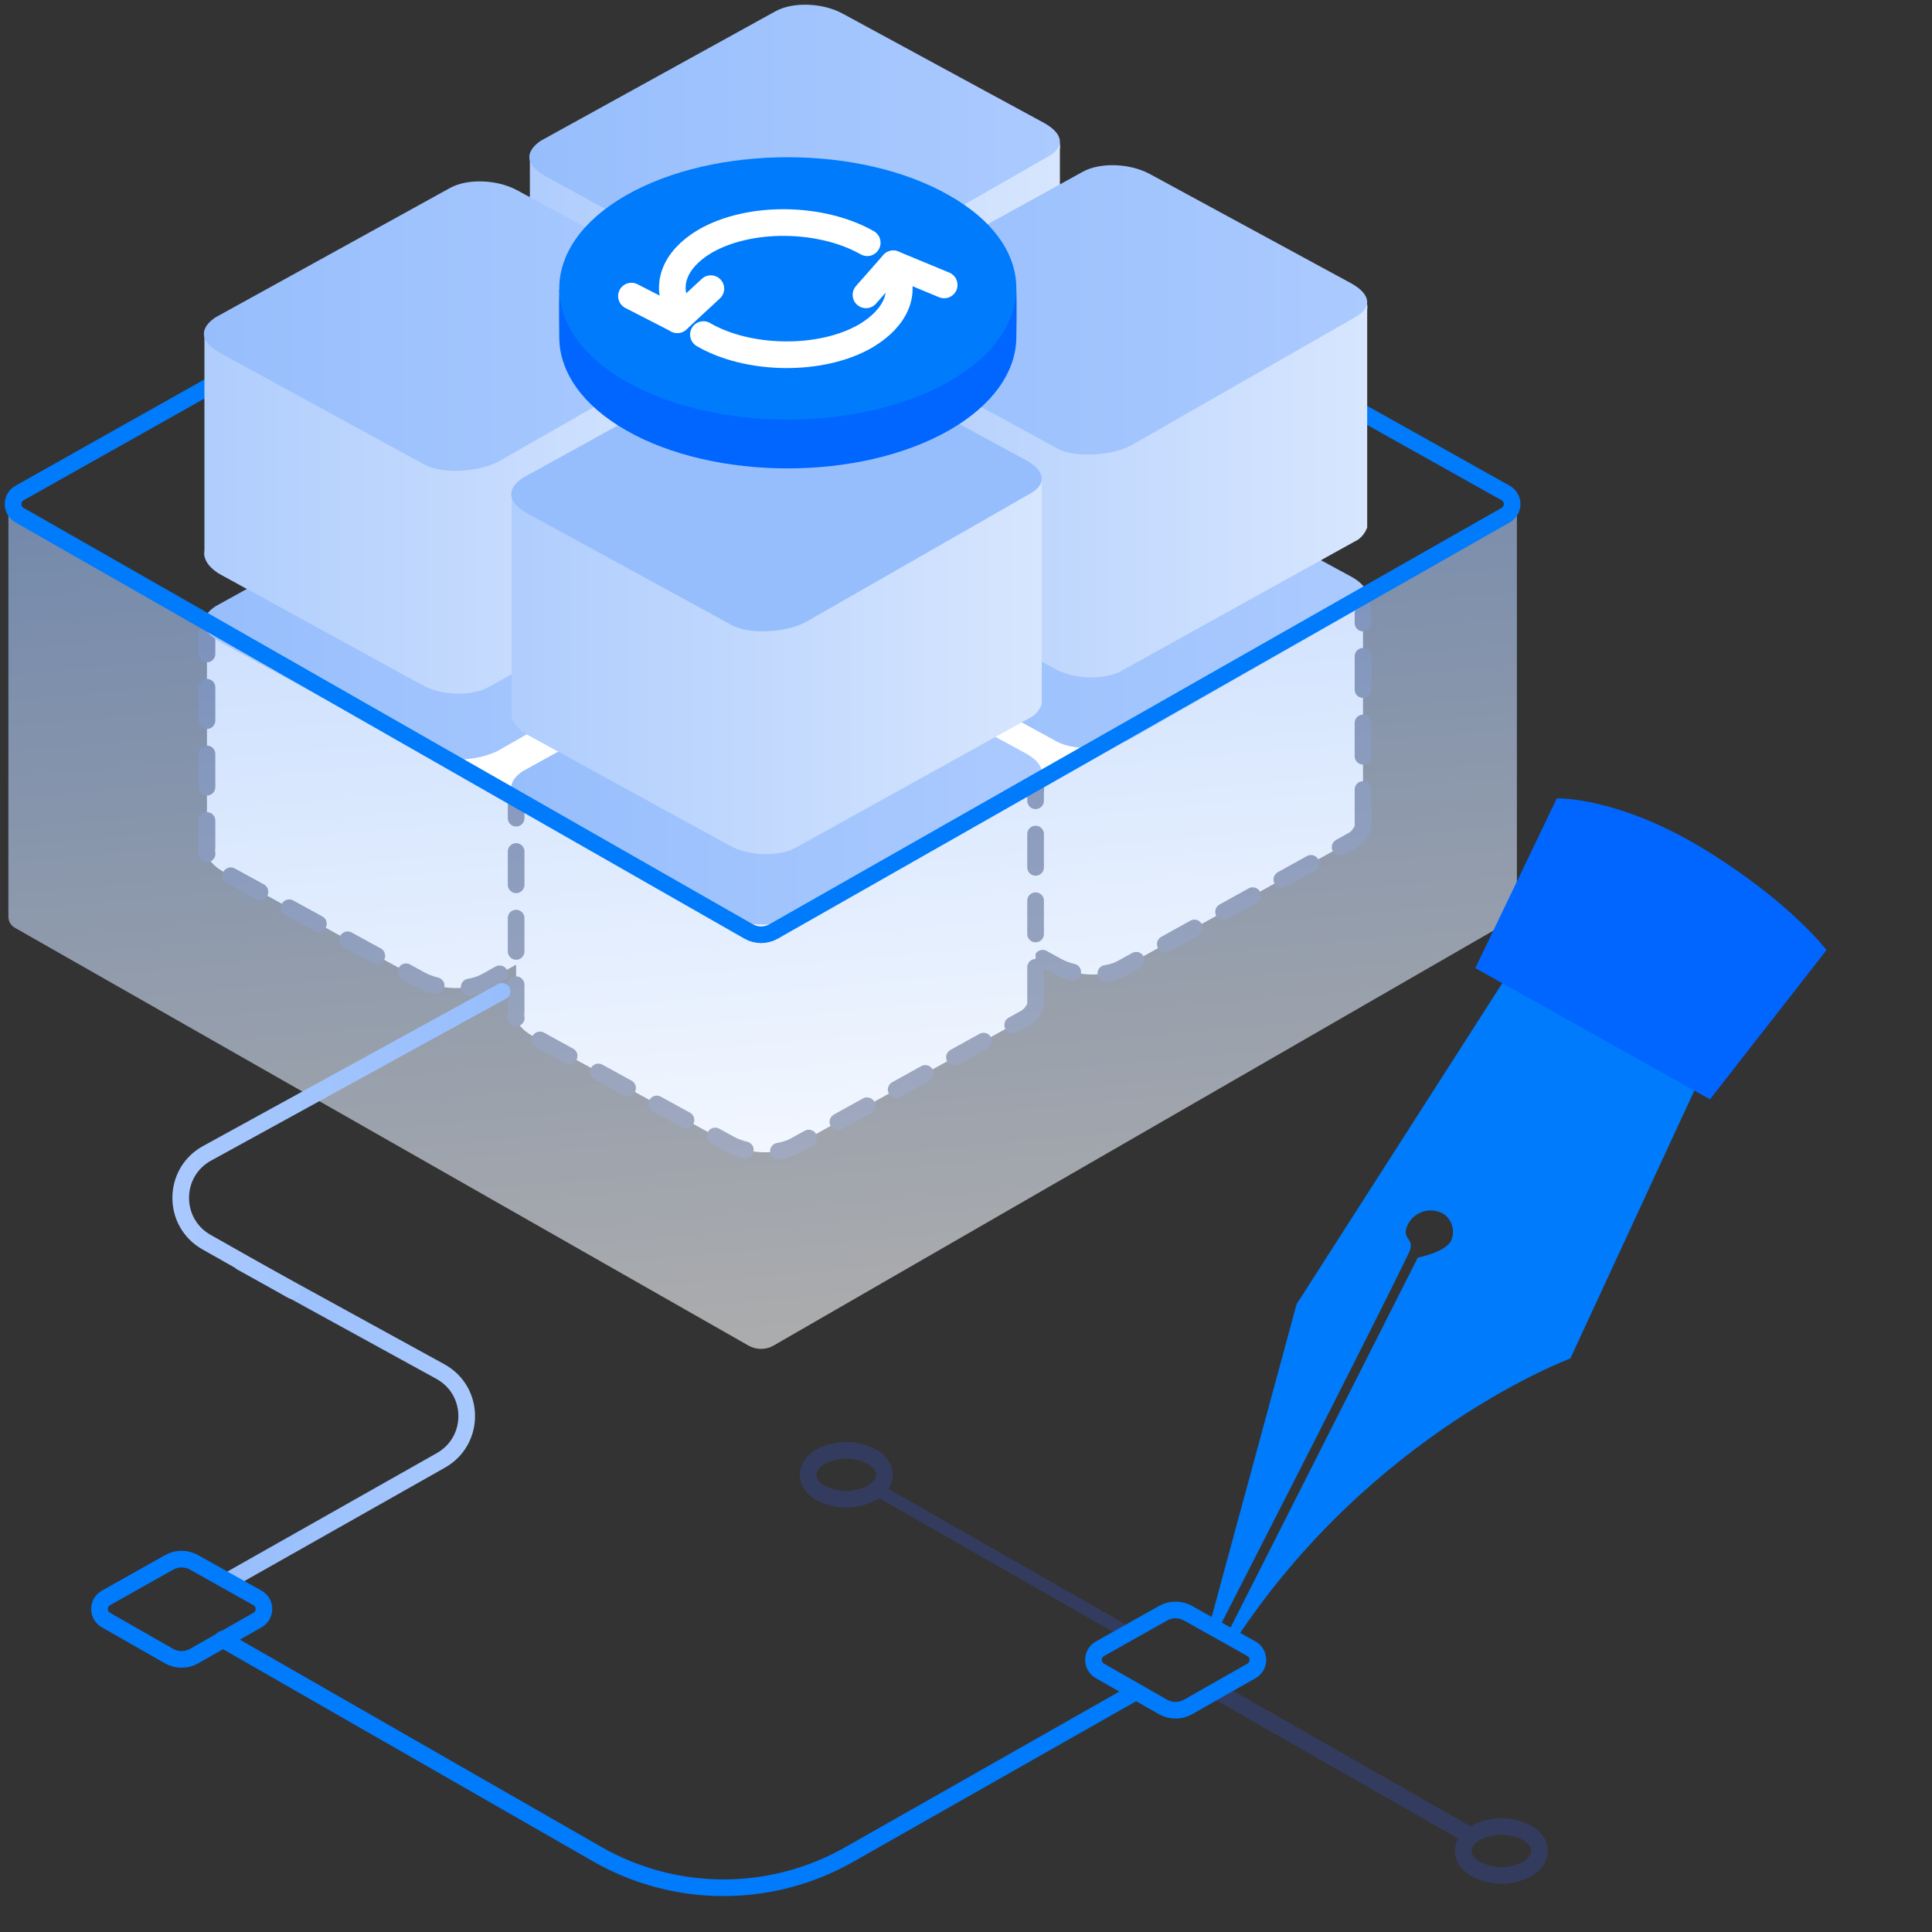 <svg width="116" height="116" viewBox="0 0 116 116" fill="none" xmlns="http://www.w3.org/2000/svg">
<rect x="0" y="0" width="116" height="116" fill="#333333" stroke="none"/>
<path fill-rule="evenodd" clip-rule="evenodd" d="M63.638 38.746V38.885C63.499 39.256 63.221 39.58 62.897 39.719L48.861 47.502C47.842 48.057 46.035 48.011 44.877 47.362L32.787 40.738C32.045 40.321 31.721 39.765 31.814 39.302V26.178C31.906 25.807 32.138 25.529 32.509 25.39L46.545 17.561C47.842 17.006 49.324 17.052 50.529 17.7L62.619 24.325C63.36 24.741 63.731 25.297 63.638 25.807V38.746Z" fill="white" stroke="#333C5E"/>
<path fill-rule="evenodd" clip-rule="evenodd" d="M32.557 25.251L46.58 17.515C47.602 16.959 49.366 17.006 50.573 17.654L62.693 24.232C63.854 24.881 63.946 25.668 62.971 26.224L49.459 33.96C48.437 34.516 46.162 34.794 44.955 34.099L32.836 27.475C30.7 26.317 32.464 25.298 32.557 25.251Z" fill="url(#paint0_linear_19_12755)"/>
<path fill-rule="evenodd" clip-rule="evenodd" d="M43.616 50.368V50.504C43.48 50.867 43.207 51.185 42.889 51.321L29.134 58.948C28.135 59.493 26.364 59.448 25.229 58.812L13.38 52.32C12.654 51.911 12.336 51.367 12.427 50.913V38.05C12.518 37.687 12.745 37.414 13.108 37.278L26.864 29.606C28.135 29.061 29.588 29.107 30.768 29.742L42.617 36.234C43.343 36.643 43.707 37.188 43.616 37.687V50.368Z" fill="white" stroke="#333C5E" stroke-linecap="round" stroke-dasharray="2 2"/>
<path fill-rule="evenodd" clip-rule="evenodd" d="M81.837 49.553V49.69C81.701 50.053 81.429 50.371 81.111 50.507L67.355 58.134C66.356 58.679 64.585 58.633 63.45 57.998L51.601 51.506C50.875 51.097 50.557 50.552 50.648 50.098V37.236C50.739 36.873 50.966 36.6 51.329 36.464L65.085 28.791C66.356 28.247 67.809 28.292 68.989 28.928L80.838 35.42C81.565 35.828 81.928 36.373 81.837 36.873V49.553Z" fill="white" stroke="#333C5E" stroke-linecap="round" stroke-dasharray="2 2"/>
<path fill-rule="evenodd" clip-rule="evenodd" d="M62.178 60.226V60.362C62.042 60.726 61.769 61.044 61.452 61.18L47.696 68.807C46.697 69.352 44.926 69.306 43.791 68.671L31.942 62.178C31.216 61.77 30.898 61.225 30.989 60.771V47.908C31.079 47.545 31.307 47.273 31.67 47.137L45.426 39.464C46.697 38.919 48.15 38.965 49.33 39.601L61.179 46.093C61.906 46.501 62.269 47.046 62.178 47.545V60.226Z" fill="white" stroke="#333C5E" stroke-linecap="round" stroke-dasharray="2 2"/>
<path fill-rule="evenodd" clip-rule="evenodd" d="M13.017 36.358L27.04 28.622C28.061 28.066 29.826 28.112 31.033 28.761L43.153 35.339C44.314 35.987 44.406 36.775 43.431 37.331L29.919 45.067C28.897 45.623 26.622 45.901 25.415 45.206L13.295 38.581C11.159 37.423 12.924 36.404 13.017 36.358Z" fill="url(#paint1_linear_19_12755)"/>
<path fill-rule="evenodd" clip-rule="evenodd" d="M51.007 35.65L65.03 27.914C66.052 27.358 67.816 27.405 69.024 28.053L81.143 34.631C82.304 35.28 82.397 36.067 81.421 36.623L67.909 44.359C66.888 44.915 64.612 45.193 63.405 44.498L51.286 37.874C49.15 36.716 50.914 35.697 51.007 35.65Z" fill="url(#paint2_linear_19_12755)"/>
<path fill-rule="evenodd" clip-rule="evenodd" d="M31.466 46.259L45.49 38.523C46.511 37.967 48.276 38.014 49.483 38.662L61.602 45.24C62.763 45.889 62.856 46.676 61.881 47.232L48.369 54.968C47.347 55.524 45.072 55.802 43.864 55.107L31.745 48.483C29.609 47.325 31.374 46.306 31.466 46.259Z" fill="url(#paint3_linear_19_12755)"/>
<path opacity="0.6" d="M0.503 55.038C0.503 55.312 0.65 55.565 0.888 55.701L44.937 80.789C45.408 81.057 45.986 81.056 46.455 80.785L90.694 55.282C90.93 55.146 91.076 54.894 91.076 54.621V30.129L90.378 30.826C90.284 30.92 90.178 31.002 90.063 31.068L46.552 56.214C46.08 56.487 45.498 56.487 45.026 56.215L1.459 31.093C1.315 31.01 1.186 30.904 1.077 30.78L0.503 30.129V55.038Z" fill="url(#paint4_linear_19_12755)"/>
<path d="M1.174 29.6C0.657 29.891 0.655 30.634 1.169 30.928L44.942 55.922C45.41 56.189 45.985 56.19 46.454 55.923L90.404 30.929C90.921 30.635 90.918 29.89 90.4 29.599L46.445 4.97C45.981 4.71 45.414 4.71 44.951 4.971L1.174 29.6Z" stroke="#007BFC" stroke-linecap="round" stroke-linejoin="round"/>
<path fill-rule="evenodd" clip-rule="evenodd" d="M63.638 21.898V22.037C63.499 22.408 63.221 22.732 62.897 22.871L48.861 30.654C47.842 31.209 46.035 31.163 44.877 30.515L32.787 23.89C32.045 23.473 31.721 22.918 31.814 22.454V9.33C31.906 8.959 32.138 8.681 32.509 8.542L46.545 0.713C47.842 0.158 49.324 0.204 50.529 0.852L62.619 7.477C63.36 7.894 63.731 8.45 63.638 8.959V21.898Z" fill="url(#paint5_linear_19_12755)"/>
<path fill-rule="evenodd" clip-rule="evenodd" d="M32.557 8.403L46.58 0.667C47.602 0.111 49.366 0.158 50.573 0.806L62.693 7.384C63.854 8.033 63.946 8.82 62.971 9.376L49.459 17.112C48.437 17.668 46.162 17.946 44.955 17.251L32.836 10.627C30.7 9.469 32.464 8.45 32.557 8.403Z" fill="url(#paint6_linear_19_12755)"/>
<path fill-rule="evenodd" clip-rule="evenodd" d="M44.098 32.507V32.646C43.959 33.017 43.681 33.341 43.357 33.48L29.321 41.263C28.302 41.818 26.495 41.772 25.337 41.123L13.246 34.499C12.505 34.082 12.181 33.526 12.274 33.063V19.939C12.366 19.568 12.598 19.29 12.969 19.151L27.005 11.322C28.302 10.767 29.784 10.813 30.989 11.461L43.079 18.086C43.82 18.503 44.191 19.058 44.098 19.568V32.507Z" fill="url(#paint7_linear_19_12755)"/>
<path fill-rule="evenodd" clip-rule="evenodd" d="M13.017 19.012L27.04 11.276C28.061 10.72 29.826 10.766 31.033 11.415L43.153 17.993C44.314 18.642 44.406 19.429 43.431 19.985L29.919 27.721C28.897 28.277 26.622 28.555 25.415 27.86L13.295 21.236C11.159 20.078 12.924 19.058 13.017 19.012Z" fill="url(#paint8_linear_19_12755)"/>
<path fill-rule="evenodd" clip-rule="evenodd" d="M82.088 31.534V31.673C81.95 32.044 81.672 32.368 81.347 32.507L67.311 40.289C66.292 40.845 64.485 40.799 63.327 40.15L51.237 33.526C50.496 33.109 50.171 32.553 50.264 32.09V18.965C50.357 18.595 50.588 18.317 50.959 18.178L64.995 10.349C66.292 9.793 67.774 9.84 68.979 10.488L81.07 17.113C81.811 17.529 82.181 18.085 82.088 18.595V31.534Z" fill="url(#paint9_linear_19_12755)"/>
<path fill-rule="evenodd" clip-rule="evenodd" d="M51.007 18.039L65.03 10.303C66.052 9.747 67.816 9.793 69.024 10.442L81.143 17.02C82.304 17.669 82.397 18.456 81.421 19.012L67.909 26.748C66.888 27.304 64.612 27.582 63.405 26.887L51.286 20.263C49.15 19.105 50.914 18.085 51.007 18.039Z" fill="url(#paint10_linear_19_12755)"/>
<path fill-rule="evenodd" clip-rule="evenodd" d="M62.548 42.143V42.282C62.409 42.653 62.131 42.977 61.807 43.116L47.771 50.898C46.752 51.454 44.945 51.408 43.787 50.759L31.696 44.135C30.955 43.718 30.631 43.162 30.723 42.699V29.574C30.816 29.204 31.048 28.926 31.418 28.787L45.455 20.958C46.752 20.402 48.234 20.448 49.438 21.097L61.529 27.721C62.27 28.138 62.641 28.694 62.548 29.204V42.143Z" fill="url(#paint11_linear_19_12755)"/>
<path fill-rule="evenodd" clip-rule="evenodd" d="M31.466 28.648L45.49 20.912C46.511 20.356 48.276 20.402 49.483 21.051L61.602 27.629C62.763 28.277 62.856 29.065 61.881 29.621L48.369 37.357C47.347 37.913 45.072 38.191 43.864 37.496L31.745 30.872C29.609 29.713 31.374 28.694 31.466 28.648Z" fill="#97BEFC"/>
<path fill-rule="evenodd" clip-rule="evenodd" d="M72.641 97.486L77.848 78.308L90.434 58.664L101.882 65.151L94.287 81.563C94.287 81.563 82.459 85.939 74.219 98.407C74.166 98.357 73.693 98.1 73.693 98.1L85.127 75.507C85.127 75.507 86.685 75.219 87.101 74.543C87.243 74.26 87.277 73.934 87.196 73.628C87.116 73.321 86.927 73.054 86.663 72.877C86.314 72.679 85.9 72.625 85.511 72.727C85.122 72.83 84.788 73.079 84.581 73.424C84.005 74.445 85.034 74.302 84.601 75.2C82.075 80.425 73.167 97.793 73.167 97.793L72.641 97.486Z" fill="#007BFC"/>
<path fill-rule="evenodd" clip-rule="evenodd" d="M88.58 58.126L102.67 66.004L109.668 57.042C109.668 57.042 107.453 54.117 102.284 50.966C97.115 47.814 93.474 47.935 93.474 47.935L88.58 58.126Z" fill="#0066FF"/>
<path d="M88.53 110.087C89.531 109.525 90.755 109.525 91.763 110.087C92.656 110.65 92.656 111.592 91.763 112.179C90.762 112.741 89.539 112.741 88.53 112.179C87.629 111.6 87.629 110.682 88.53 110.087Z" stroke="#333C5E"/>
<path d="M88.236 110.202L73.263 101.652" stroke="#333C5E" stroke-linecap="round" stroke-linejoin="round"/>
<path d="M52.425 89.593C51.424 90.155 50.2 90.155 49.191 89.593C48.298 89.03 48.298 88.088 49.191 87.501C50.192 86.938 51.416 86.938 52.425 87.501C53.326 88.079 53.326 88.997 52.425 89.593Z" stroke="#333C5E"/>
<path d="M52.908 89.147C52.725 89.042 52.492 89.106 52.388 89.289C52.283 89.472 52.347 89.705 52.53 89.809L52.908 89.147ZM67.502 98.359C67.685 98.463 67.918 98.399 68.023 98.216C68.127 98.034 68.064 97.8 67.881 97.696L67.502 98.359ZM67.881 97.696L52.908 89.147L52.53 89.809L67.502 98.359L67.881 97.696Z" fill="#333C5E"/>
<path d="M13.355 98.424L35.85 111.322C40.532 114.006 46.284 114.018 50.977 111.354L68.091 101.638" stroke="#007BFC" stroke-linecap="round" stroke-linejoin="round"/>
<path d="M14.5 75.795L26.439 82.349C28.535 83.5 28.554 86.505 26.473 87.682L13.685 94.914" stroke="url(#paint12_linear_19_12755)" stroke-linecap="round" stroke-linejoin="round"/>
<path d="M17.553 77.493L12.4 74.579C10.319 73.402 10.337 70.397 12.434 69.246L30.145 59.523" stroke="url(#paint13_linear_19_12755)" stroke-linecap="round" stroke-linejoin="round"/>
<path d="M6.363 95.941C5.846 96.232 5.844 96.975 6.358 97.269L10.146 99.432C10.614 99.699 11.189 99.7 11.657 99.433L15.461 97.27C15.978 96.976 15.975 96.23 15.457 95.94L11.649 93.807C11.184 93.546 10.618 93.547 10.154 93.807L6.363 95.941Z" stroke="#007BFC" stroke-linecap="round" stroke-linejoin="round"/>
<path d="M66.042 98.994C65.525 99.285 65.523 100.028 66.038 100.322L69.825 102.485C70.293 102.752 70.868 102.752 71.337 102.485L75.141 100.323C75.657 100.029 75.654 99.283 75.136 98.993L71.328 96.859C70.864 96.599 70.297 96.6 69.834 96.86L66.042 98.994Z" stroke="#007BFC" stroke-linecap="round" stroke-linejoin="round"/>
<path fill-rule="evenodd" clip-rule="evenodd" d="M61.022 17.385C55.688 14.326 38.913 14.326 33.579 17.385C33.579 17.385 33.549 18.265 33.579 20.314C33.608 22.319 34.941 24.318 37.579 25.83C42.913 28.888 51.661 28.888 56.995 25.83C59.633 24.318 60.983 22.319 61.022 20.314C61.061 18.265 61.022 17.385 61.022 17.385Z" fill="#0066FF"/>
<path fill-rule="evenodd" clip-rule="evenodd" d="M56.995 11.734C51.661 8.676 42.913 8.676 37.579 11.734C32.245 14.792 32.245 19.842 37.579 22.9C42.913 25.959 51.661 25.959 56.995 22.9C62.329 19.842 62.4 14.792 56.995 11.734Z" fill="#007BFC"/>
<path d="M53.635 15.841L51.995 17.703" stroke="white" stroke-width="1.6" stroke-miterlimit="10" stroke-linecap="round" stroke-linejoin="round"/>
<path d="M53.635 15.841L56.69 17.107" stroke="white" stroke-width="1.6" stroke-miterlimit="10" stroke-linecap="round" stroke-linejoin="round"/>
<path d="M40.669 19.194L37.912 17.778" stroke="white" stroke-width="1.6" stroke-miterlimit="10" stroke-linecap="round" stroke-linejoin="round"/>
<path d="M40.669 19.194L42.68 17.331" stroke="white" stroke-width="1.6" stroke-miterlimit="10" stroke-linecap="round" stroke-linejoin="round"/>
<path d="M40.743 18.598C39.924 17.182 40.445 15.617 42.308 14.499C44.991 12.934 49.312 13.009 52.07 14.574" stroke="white" stroke-width="1.6" stroke-miterlimit="10" stroke-linecap="round" stroke-linejoin="round"/>
<path d="M53.635 16.064C54.454 17.48 53.858 19.044 51.995 20.162C49.313 21.727 44.916 21.652 42.234 20.088" stroke="white" stroke-width="1.6" stroke-miterlimit="10" stroke-linecap="round" stroke-linejoin="round"/>
<defs>
<linearGradient id="paint0_linear_19_12755" x1="31.777" y1="25.814" x2="63.638" y2="25.814" gradientUnits="userSpaceOnUse">
<stop stop-color="#97BEFC"/>
<stop offset="1" stop-color="#ABCAFF"/>
</linearGradient>
<linearGradient id="paint1_linear_19_12755" x1="12.237" y1="36.92" x2="44.098" y2="36.92" gradientUnits="userSpaceOnUse">
<stop stop-color="#97BEFC"/>
<stop offset="1" stop-color="#ABCAFF"/>
</linearGradient>
<linearGradient id="paint2_linear_19_12755" x1="50.227" y1="36.212" x2="82.088" y2="36.212" gradientUnits="userSpaceOnUse">
<stop stop-color="#97BEFC"/>
<stop offset="1" stop-color="#ABCAFF"/>
</linearGradient>
<linearGradient id="paint3_linear_19_12755" x1="30.687" y1="46.821" x2="62.547" y2="46.821" gradientUnits="userSpaceOnUse">
<stop stop-color="#97BEFC"/>
<stop offset="1" stop-color="#ABCAFF"/>
</linearGradient>
<linearGradient id="paint4_linear_19_12755" x1="41.143" y1="22.294" x2="46.441" y2="81.881" gradientUnits="userSpaceOnUse">
<stop stop-color="#97BEFC"/>
<stop offset="1" stop-color="white"/>
</linearGradient>
<linearGradient id="paint5_linear_19_12755" x1="31.803" y1="19.003" x2="63.663" y2="19.003" gradientUnits="userSpaceOnUse">
<stop stop-color="#AFCDFD"/>
<stop offset="1" stop-color="#D7E6FE"/>
</linearGradient>
<linearGradient id="paint6_linear_19_12755" x1="31.777" y1="8.966" x2="63.638" y2="8.966" gradientUnits="userSpaceOnUse">
<stop stop-color="#97BEFC"/>
<stop offset="1" stop-color="#ABCAFF"/>
</linearGradient>
<linearGradient id="paint7_linear_19_12755" x1="12.263" y1="29.612" x2="44.123" y2="29.612" gradientUnits="userSpaceOnUse">
<stop stop-color="#AFCDFD"/>
<stop offset="1" stop-color="#D7E6FE"/>
</linearGradient>
<linearGradient id="paint8_linear_19_12755" x1="12.237" y1="19.574" x2="44.098" y2="19.574" gradientUnits="userSpaceOnUse">
<stop stop-color="#97BEFC"/>
<stop offset="1" stop-color="#ABCAFF"/>
</linearGradient>
<linearGradient id="paint9_linear_19_12755" x1="50.253" y1="28.639" x2="82.114" y2="28.639" gradientUnits="userSpaceOnUse">
<stop stop-color="#AFCDFD"/>
<stop offset="1" stop-color="#D7E6FE"/>
</linearGradient>
<linearGradient id="paint10_linear_19_12755" x1="50.227" y1="18.601" x2="82.088" y2="18.601" gradientUnits="userSpaceOnUse">
<stop stop-color="#97BEFC"/>
<stop offset="1" stop-color="#ABCAFF"/>
</linearGradient>
<linearGradient id="paint11_linear_19_12755" x1="30.713" y1="39.248" x2="62.573" y2="39.248" gradientUnits="userSpaceOnUse">
<stop stop-color="#AFCDFD"/>
<stop offset="1" stop-color="#D7E6FE"/>
</linearGradient>
<linearGradient id="paint12_linear_19_12755" x1="13.638" y1="85.355" x2="31.09" y2="85.355" gradientUnits="userSpaceOnUse">
<stop stop-color="#97BEFC"/>
<stop offset="1" stop-color="#ABCAFF"/>
</linearGradient>
<linearGradient id="paint13_linear_19_12755" x1="30.205" y1="68.508" x2="7.826" y2="68.508" gradientUnits="userSpaceOnUse">
<stop stop-color="#97BEFC"/>
<stop offset="1" stop-color="#ABCAFF"/>
</linearGradient>
</defs>
</svg>
